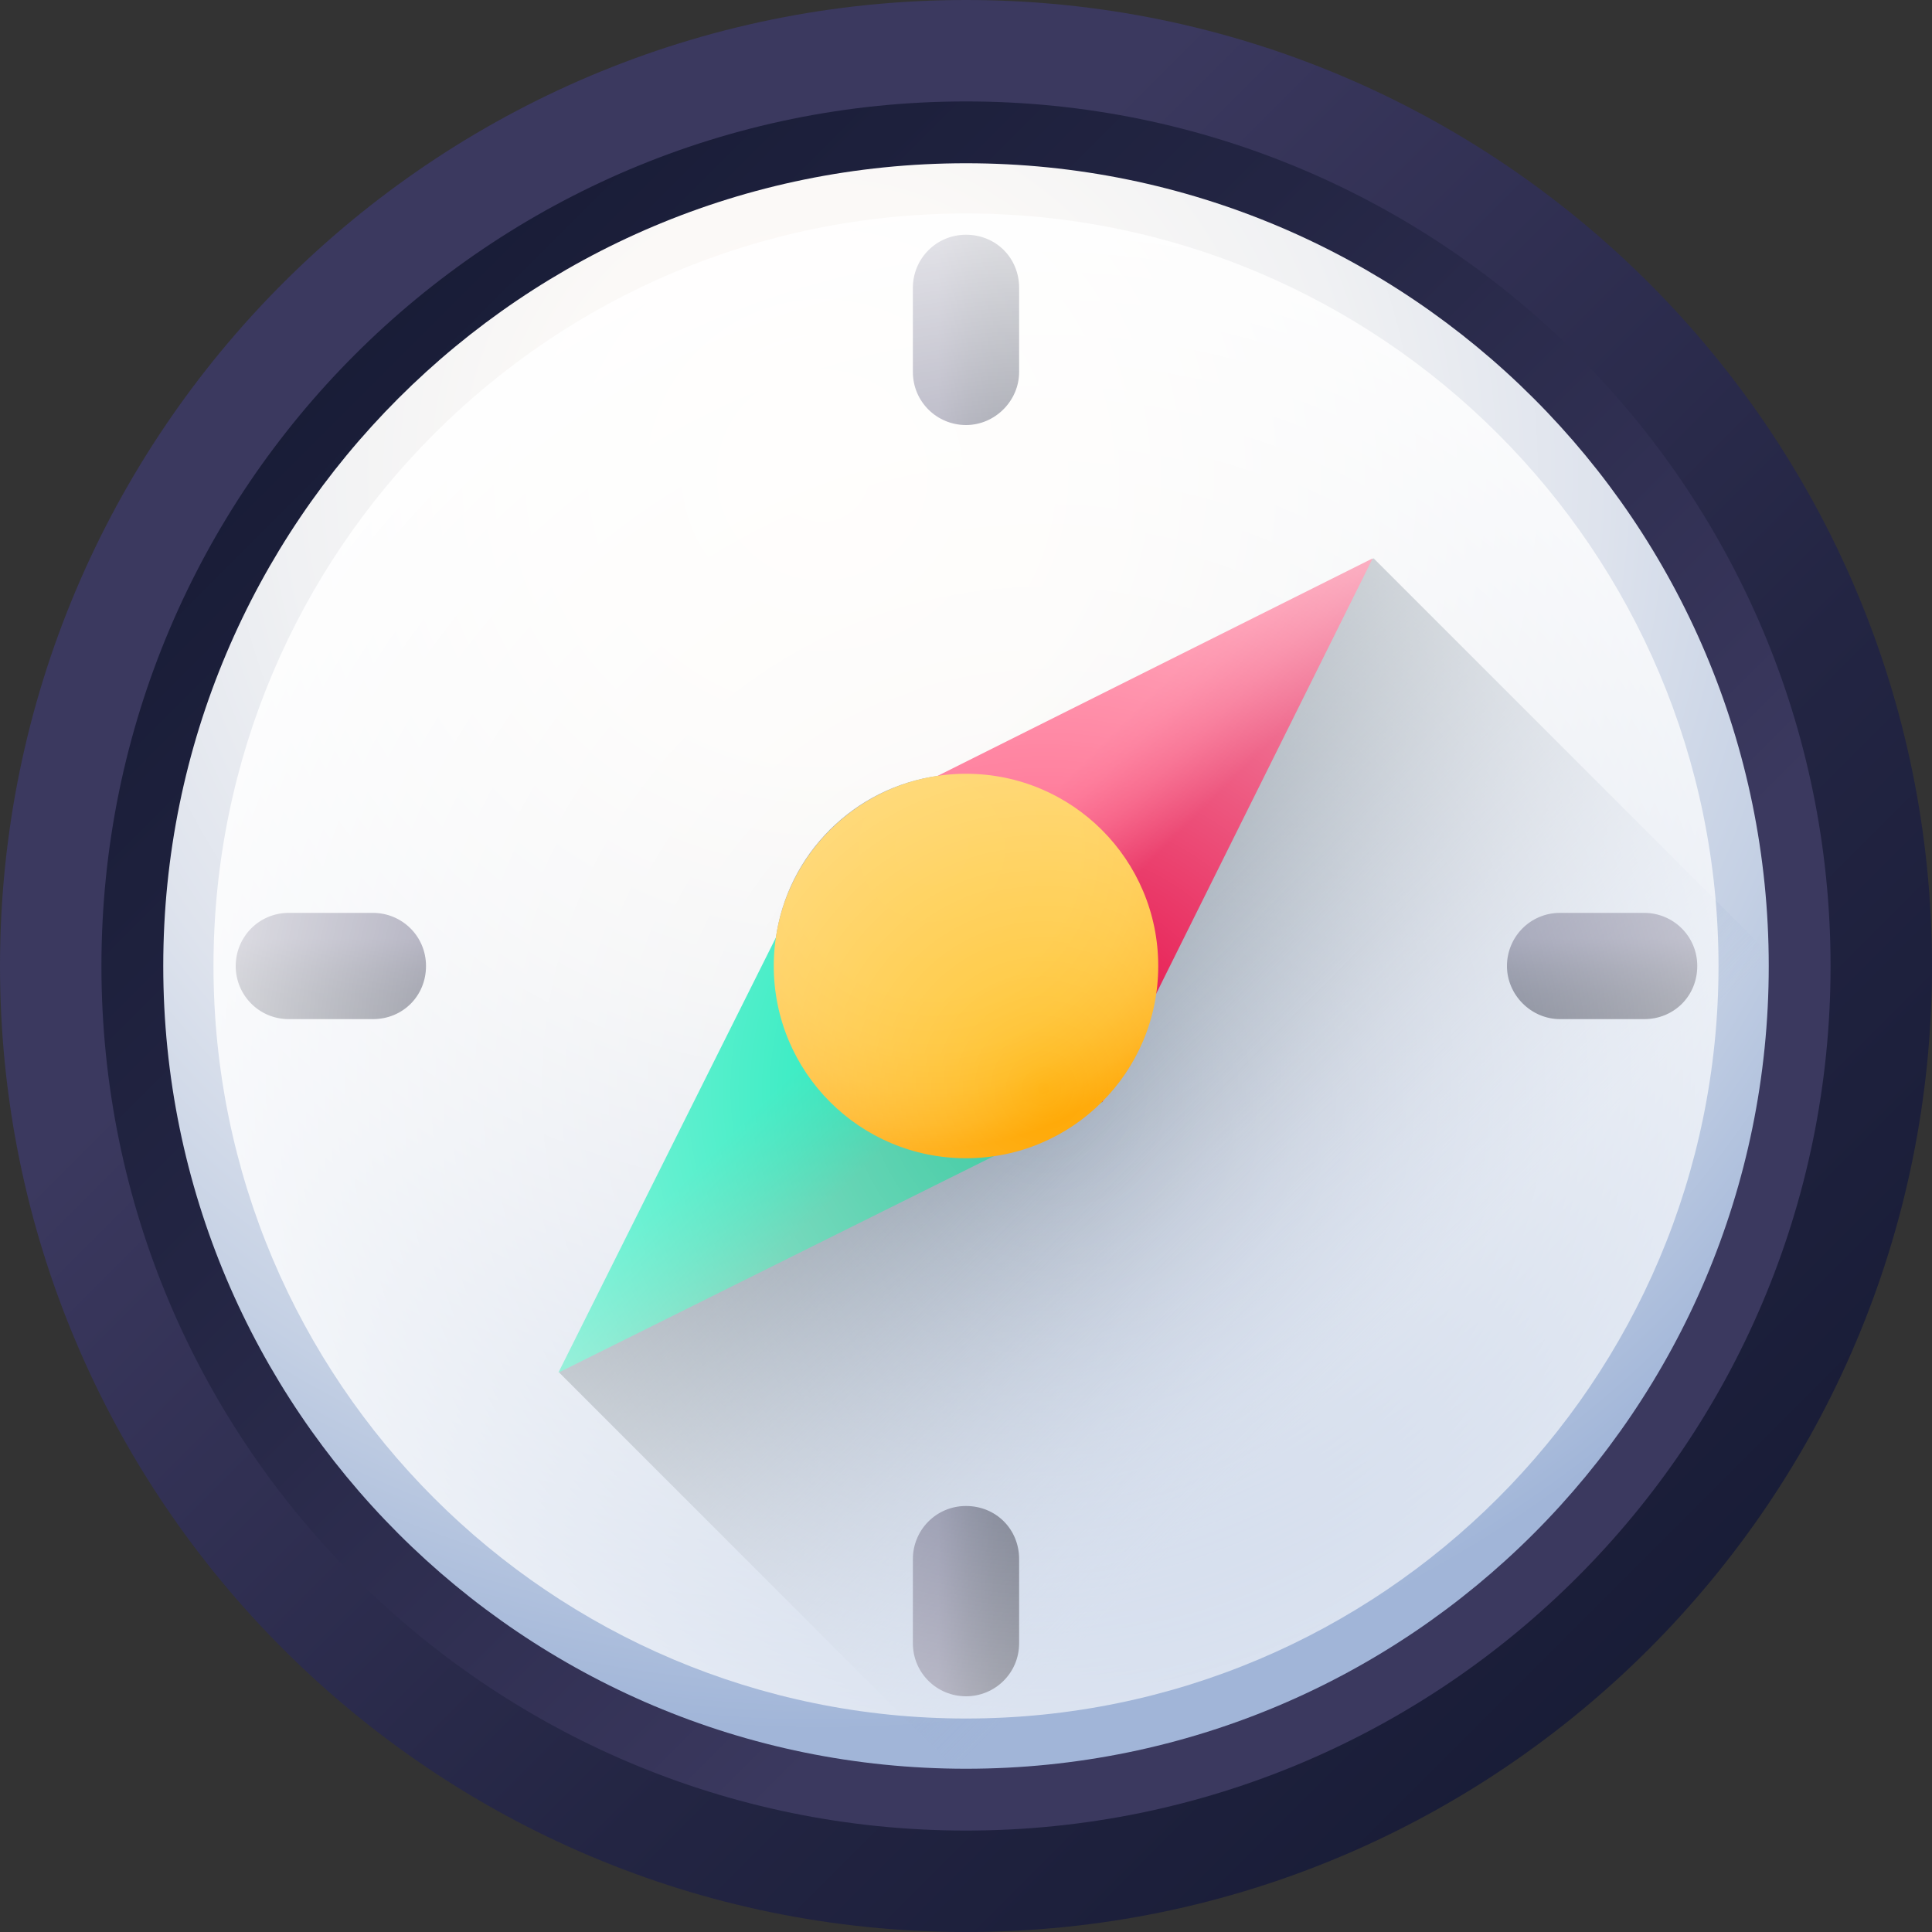 <?xml version="1.0" encoding="utf-8"?>
<!-- Generator: Adobe Illustrator 24.0.1, SVG Export Plug-In . SVG Version: 6.00 Build 0)  -->
<svg version="1.1" id="Layer_1" xmlns="http://www.w3.org/2000/svg" xmlns:xlink="http://www.w3.org/1999/xlink" x="0px" y="0px"
	 viewBox="0 0 200 200" style="enable-background:new 0 0 200 200;" xml:space="preserve">
<rect x="0" y="0" width="200" height="200" fill="#333333" stroke="none"/>
<style type="text/css">
	.st0{fill:url(#SVGID_1_);}
	.st1{fill:url(#SVGID_2_);}
	.st2{fill:url(#SVGID_3_);}
	.st3{fill:url(#SVGID_4_);}
	.st4{fill:url(#SVGID_5_);}
	.st5{fill:url(#SVGID_6_);}
	.st6{fill:url(#SVGID_7_);}
	.st7{fill:url(#SVGID_8_);}
	.st8{fill:url(#SVGID_9_);}
	.st9{fill:url(#SVGID_10_);}
	.st10{fill:url(#SVGID_11_);}
	.st11{fill:url(#SVGID_12_);}
</style>
<linearGradient id="SVGID_1_" gradientUnits="userSpaceOnUse" x1="62.652" y1="137.348" x2="223.018" y2="-23.018" gradientTransform="matrix(1 0 0 -1 0 200)">
	<stop  offset="0" style="stop-color:#3B395F"/>
	<stop  offset="6.330000e-02" style="stop-color:#37355A"/>
	<stop  offset="0.403" style="stop-color:#232543"/>
	<stop  offset="0.723" style="stop-color:#171B35"/>
	<stop  offset="1" style="stop-color:#131830"/>
</linearGradient>
<path class="st0" d="M200,100c0,55.2-44.8,100-100,100S0,155.2,0,100S44.8,0,100,0S200,44.8,200,100z"/>
<linearGradient id="SVGID_2_" gradientUnits="userSpaceOnUse" x1="377.097" y1="-177.097" x2="520.056" y2="-320.055" gradientTransform="matrix(-1.004 0 0 1.004 512 311.216)">
	<stop  offset="0" style="stop-color:#3B395F"/>
	<stop  offset="6.330000e-02" style="stop-color:#37355A"/>
	<stop  offset="0.403" style="stop-color:#232543"/>
	<stop  offset="0.723" style="stop-color:#171B35"/>
	<stop  offset="1" style="stop-color:#131830"/>
</linearGradient>
<path class="st1" d="M189.5,100c0,49.4-40.1,89.5-89.5,89.5S10.5,149.4,10.5,100S50.6,10.5,100,10.5S189.5,50.6,189.5,100z"/>
<radialGradient id="SVGID_3_" cx="85.122" cy="150.833" r="130.012" gradientTransform="matrix(1 0 0 -1 0 200)" gradientUnits="userSpaceOnUse">
	<stop  offset="0" style="stop-color:#FFFCF8"/>
	<stop  offset="0.224" style="stop-color:#FBF9F7"/>
	<stop  offset="0.425" style="stop-color:#F0F1F3"/>
	<stop  offset="0.618" style="stop-color:#DEE3ED"/>
	<stop  offset="0.806" style="stop-color:#C4D0E4"/>
	<stop  offset="0.988" style="stop-color:#A3B7D9"/>
	<stop  offset="1" style="stop-color:#A1B5D8"/>
</radialGradient>
<path class="st2" d="M183.1,100c0,45.9-37.2,83.1-83.1,83.1S16.9,145.9,16.9,100S54.1,16.9,100,16.9S183.1,54.1,183.1,100z"/>
<linearGradient id="SVGID_4_" gradientUnits="userSpaceOnUse" x1="97.116" y1="165.839" x2="105.102" y2="165.839" gradientTransform="matrix(1 0 0 -1 0 200)">
	<stop  offset="0" style="stop-color:#3B395F"/>
	<stop  offset="6.330000e-02" style="stop-color:#37355A"/>
	<stop  offset="0.403" style="stop-color:#232543"/>
	<stop  offset="0.723" style="stop-color:#171B35"/>
	<stop  offset="1" style="stop-color:#131830"/>
</linearGradient>
<path class="st3" d="M100,44c-3,0-5.5-2.4-5.5-5.5v-8.7c0-3,2.4-5.5,5.5-5.5s5.5,2.4,5.5,5.5v8.7C105.5,41.5,103,44,100,44z"/>
<linearGradient id="SVGID_5_" gradientUnits="userSpaceOnUse" x1="97.116" y1="34.161" x2="105.102" y2="34.161" gradientTransform="matrix(1 0 0 -1 0 200)">
	<stop  offset="0" style="stop-color:#3B395F"/>
	<stop  offset="6.330000e-02" style="stop-color:#37355A"/>
	<stop  offset="0.403" style="stop-color:#232543"/>
	<stop  offset="0.723" style="stop-color:#171B35"/>
	<stop  offset="1" style="stop-color:#131830"/>
</linearGradient>
<path class="st4" d="M100,175.6c-3,0-5.5-2.4-5.5-5.5v-8.7c0-3,2.4-5.5,5.5-5.5s5.5,2.4,5.5,5.5v8.7
	C105.5,173.2,103,175.6,100,175.6z"/>
<linearGradient id="SVGID_6_" gradientUnits="userSpaceOnUse" x1="96.737" y1="-144.809" x2="104.691" y2="-144.809" gradientTransform="matrix(0 1.004 1.004 0 311.216 -8.999999e-06)">
	<stop  offset="0" style="stop-color:#3B395F"/>
	<stop  offset="6.330000e-02" style="stop-color:#37355A"/>
	<stop  offset="0.403" style="stop-color:#232543"/>
	<stop  offset="0.723" style="stop-color:#171B35"/>
	<stop  offset="1" style="stop-color:#131830"/>
</linearGradient>
<path class="st5" d="M156,100c0-3,2.4-5.5,5.5-5.5h8.7c3,0,5.5,2.4,5.5,5.5s-2.4,5.5-5.5,5.5h-8.7C158.5,105.5,156,103,156,100z"/>
<linearGradient id="SVGID_7_" gradientUnits="userSpaceOnUse" x1="96.737" y1="-275.972" x2="104.691" y2="-275.972" gradientTransform="matrix(0 1.004 1.004 0 311.216 -8.999999e-06)">
	<stop  offset="0" style="stop-color:#3B395F"/>
	<stop  offset="6.330000e-02" style="stop-color:#37355A"/>
	<stop  offset="0.403" style="stop-color:#232543"/>
	<stop  offset="0.723" style="stop-color:#171B35"/>
	<stop  offset="1" style="stop-color:#131830"/>
</linearGradient>
<path class="st6" d="M24.4,100c0-3,2.4-5.5,5.5-5.5h8.7c3,0,5.5,2.4,5.5,5.5s-2.4,5.5-5.5,5.5h-8.7C26.8,105.5,24.4,103,24.4,100z"
	/>
<linearGradient id="SVGID_8_" gradientUnits="userSpaceOnUse" x1="140.994" y1="59.006" x2="97.864" y2="102.136" gradientTransform="matrix(1 0 0 -1 0 200)">
	<stop  offset="0" style="stop-color:#A1B5D8;stop-opacity:0"/>
	<stop  offset="3.430000e-02" style="stop-color:#9FB3D5;stop-opacity:3.529400e-02"/>
	<stop  offset="0.452" style="stop-color:#8898AF;stop-opacity:0.451"/>
	<stop  offset="0.788" style="stop-color:#798898;stop-opacity:0.788"/>
	<stop  offset="1" style="stop-color:#748290"/>
</linearGradient>
<path class="st7" d="M97.2,80.3c-4.4,0.6-8.3,2.6-11.3,5.6s-5,6.9-5.6,11.3l-22.4,44.9l40.9,40.9c0.4,0,0.8,0,1.2,0
	c45.9,0,83.1-37.2,83.1-83.1c0-0.4,0-0.8,0-1.2l-40.9-40.9L97.2,80.3z"/>
<linearGradient id="SVGID_9_" gradientUnits="userSpaceOnUse" x1="28.842" y1="-25.331" x2="41.09" y2="-25.331" gradientTransform="matrix(0.71 0.71 0.71 -0.71 114.025 35.936)">
	<stop  offset="0" style="stop-color:#FF4974"/>
	<stop  offset="0.208" style="stop-color:#FC416E"/>
	<stop  offset="0.534" style="stop-color:#F42B5D"/>
	<stop  offset="0.934" style="stop-color:#E60742"/>
	<stop  offset="1" style="stop-color:#E4003D"/>
</linearGradient>
<path class="st8" d="M114.1,114.1L85.9,85.9l56.2-28.1L114.1,114.1z"/>
<linearGradient id="SVGID_10_" gradientUnits="userSpaceOnUse" x1="30.335" y1="-84.674" x2="42.584" y2="-84.674" gradientTransform="matrix(0.71 0.71 0.71 -0.71 114.025 35.936)">
	<stop  offset="0" style="stop-color:#00E7B2"/>
	<stop  offset="0.476" style="stop-color:#19DAAA"/>
	<stop  offset="1" style="stop-color:#3AC9A0"/>
</linearGradient>
<path class="st9" d="M114.1,114.1L85.9,85.9l-28.1,56.2L114.1,114.1z"/>
<radialGradient id="SVGID_11_" cx="96.438" cy="112.17" r="31.127" gradientTransform="matrix(1 0 0 -1 0 200)" gradientUnits="userSpaceOnUse">
	<stop  offset="0" style="stop-color:#FFC738"/>
	<stop  offset="0.487" style="stop-color:#FFC636"/>
	<stop  offset="0.675" style="stop-color:#FFC22F"/>
	<stop  offset="0.81" style="stop-color:#FFBB23"/>
	<stop  offset="0.92" style="stop-color:#FFB112"/>
	<stop  offset="1" style="stop-color:#FFA700"/>
</radialGradient>
<path class="st10" d="M119.9,100c0,11-8.9,19.9-19.9,19.9S80.1,111,80.1,100S89,80.1,100,80.1S119.9,89,119.9,100z"/>
<radialGradient id="SVGID_12_" cx="108.016" cy="87.312" r="103.902" gradientTransform="matrix(1 0 0 -1 0 200)" gradientUnits="userSpaceOnUse">
	<stop  offset="0" style="stop-color:#FFFFFF;stop-opacity:0"/>
	<stop  offset="0.859" style="stop-color:#FFFFFF;stop-opacity:0.859"/>
	<stop  offset="1" style="stop-color:#FFFFFF"/>
</radialGradient>
<path class="st11" d="M177.9,100c0,43-34.9,77.9-77.9,77.9S22.1,143,22.1,100S57,22.1,100,22.1S177.9,57,177.9,100z"/>
</svg>
